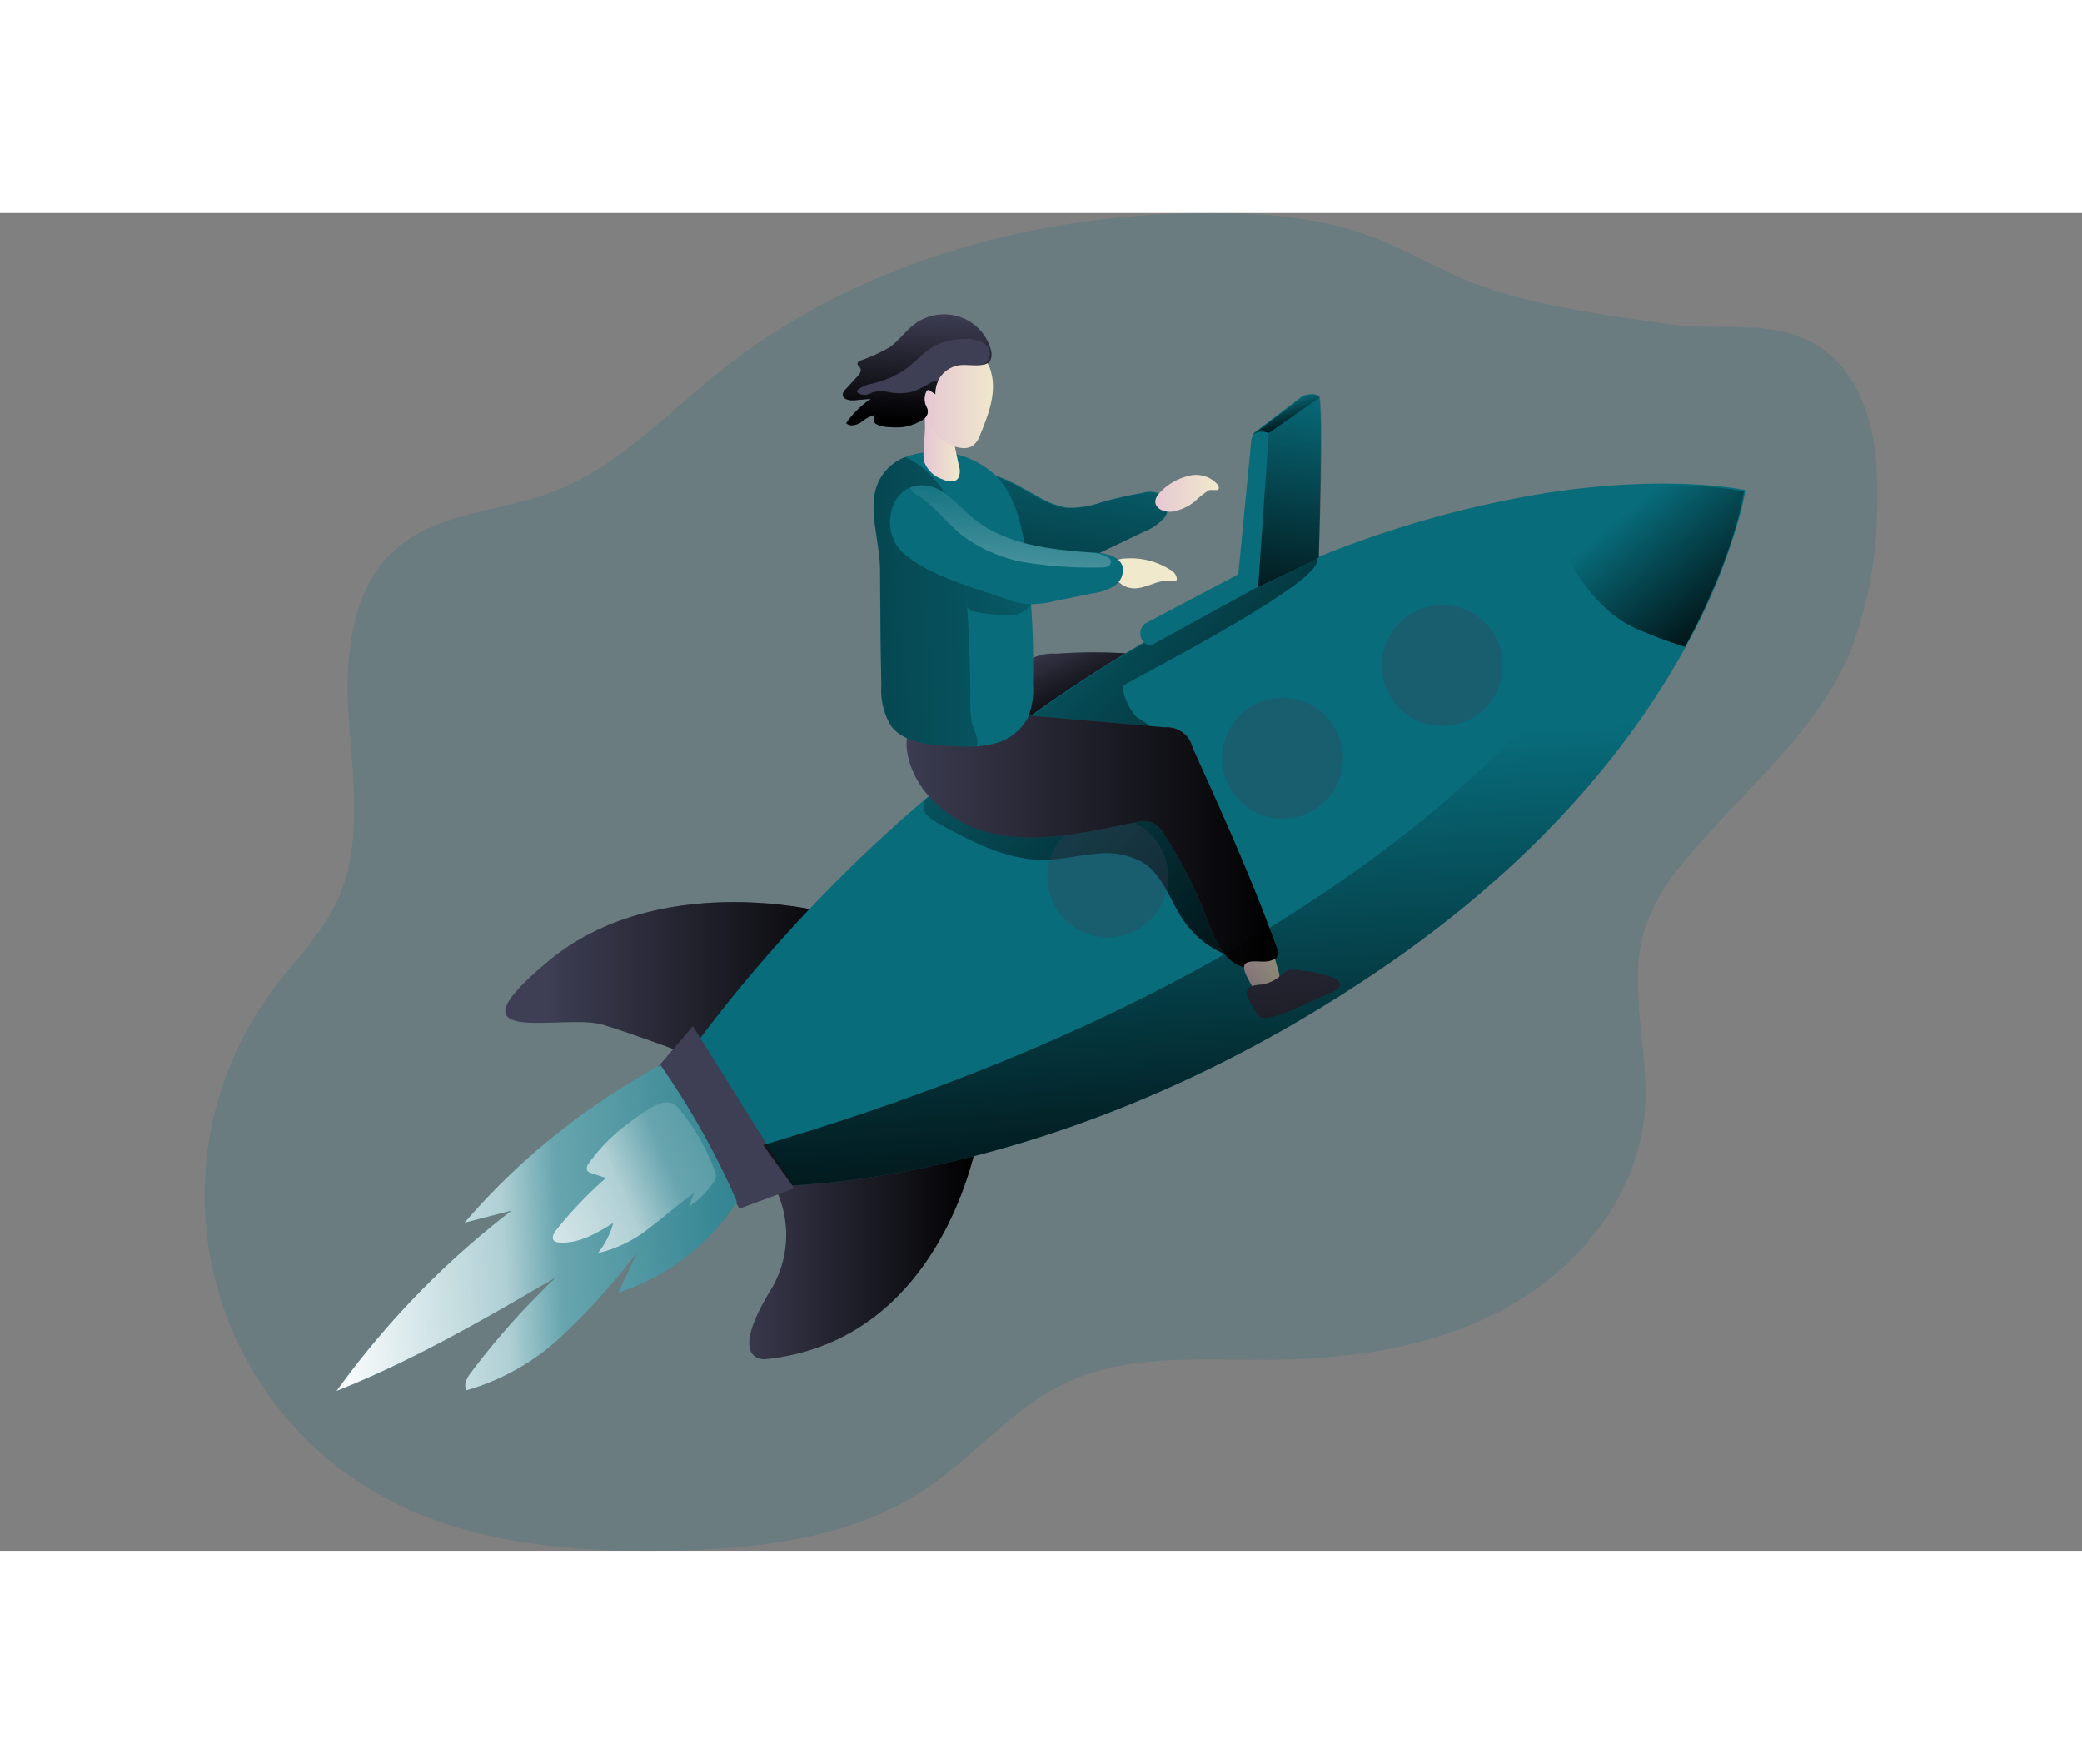 <svg xmlns="http://www.w3.org/2000/svg" xmlns:xlink="http://www.w3.org/1999/xlink" width="157" height="133" viewBox="0 0 207 133">
  <rect x="0" y="0" width="207" height="133" fill="#808080" stroke="none"/>
  <defs>
    <clipPath id="clip-path">
      <rect id="Retângulo_78" data-name="Retângulo 78" width="207" height="133" transform="translate(193 1792)" fill="#dedede"/>
    </clipPath>
    <linearGradient id="linear-gradient" y1="0.499" x2="1" y2="0.499" gradientUnits="objectBoundingBox">
      <stop offset="0" stop-opacity="0"/>
      <stop offset="0.99"/>
    </linearGradient>
    <linearGradient id="linear-gradient-2" x1="0" y1="0.5" x2="1" y2="0.5" xlink:href="#linear-gradient"/>
    <linearGradient id="linear-gradient-3" x1="0.784" y1="-0.503" x2="-0.429" y2="2.976" xlink:href="#linear-gradient"/>
    <linearGradient id="linear-gradient-4" x1="0.2" y1="-0.037" x2="0.684" y2="0.702" xlink:href="#linear-gradient"/>
    <linearGradient id="linear-gradient-5" x1="0.118" y1="-0.021" x2="1.184" y2="0.931" xlink:href="#linear-gradient"/>
    <linearGradient id="linear-gradient-6" x1="0.446" y1="0.185" x2="1.12" y2="0.88" xlink:href="#linear-gradient"/>
    <linearGradient id="linear-gradient-7" x1="0" y1="0.5" x2="1" y2="0.5" xlink:href="#linear-gradient"/>
    <linearGradient id="linear-gradient-8" x1="1.943" y1="0.409" x2="-3.702" y2="0.745" xlink:href="#linear-gradient"/>
    <linearGradient id="linear-gradient-9" x1="0.001" y1="0.5" x2="1" y2="0.5" gradientUnits="objectBoundingBox">
      <stop offset="0" stop-color="#e5c5d5"/>
      <stop offset="0.42" stop-color="#ead4d1"/>
      <stop offset="1" stop-color="#f0e9cb"/>
    </linearGradient>
    <linearGradient id="linear-gradient-10" x1="0.001" y1="0.5" x2="1" y2="0.5" xlink:href="#linear-gradient-9"/>
    <linearGradient id="linear-gradient-11" x1="0.54" y1="-0.023" x2="0.472" y2="0.945" xlink:href="#linear-gradient"/>
    <linearGradient id="linear-gradient-12" x1="0" y1="0.5" x2="1" y2="0.5" xlink:href="#linear-gradient-9"/>
    <linearGradient id="linear-gradient-13" x1="-100.963" y1="-64.97" x2="-99.98" y2="-64.97" xlink:href="#linear-gradient-9"/>
    <linearGradient id="linear-gradient-14" x1="0.515" y1="-0.043" x2="0.436" y2="1.422" xlink:href="#linear-gradient"/>
    <linearGradient id="linear-gradient-15" x1="0.375" y1="0.302" x2="0.724" y2="0.964" xlink:href="#linear-gradient"/>
    <linearGradient id="linear-gradient-16" x1="0" y1="0.499" x2="1.002" y2="0.499" xlink:href="#linear-gradient-9"/>
    <linearGradient id="linear-gradient-17" x1="1.364" y1="0.465" x2="-0.032" y2="0.524" gradientUnits="objectBoundingBox">
      <stop offset="0.02" stop-color="#fff" stop-opacity="0"/>
      <stop offset="0.58" stop-color="#fff" stop-opacity="0.388"/>
      <stop offset="0.68" stop-color="#fff" stop-opacity="0.678"/>
      <stop offset="1" stop-color="#fff"/>
    </linearGradient>
    <linearGradient id="linear-gradient-18" x1="2.451" y1="-0.279" x2="-0.565" y2="0.919" xlink:href="#linear-gradient-17"/>
    <linearGradient id="linear-gradient-19" x1="0.622" y1="-0.227" x2="0.096" y2="2.834" xlink:href="#linear-gradient-17"/>
    <linearGradient id="linear-gradient-20" x1="0.49" y1="0.371" x2="0.566" y2="1.146" xlink:href="#linear-gradient"/>
  </defs>
  <g id="Grupo_de_máscara_24" data-name="Grupo de máscara 24" transform="translate(-193 -1792)" clip-path="url(#clip-path)">
    <g id="fast_working" transform="translate(213.361 1792)">
      <path id="Caminho_179" data-name="Caminho 179" d="M133.858,10.627c-3.737-1.358-7.144-3.5-10.862-4.892-5.047-1.883-10.5-2.332-15.9-2.325-17.42,0-35.191,4.856-48.8,15.722-5.424,4.32-10.3,9.639-16.79,12.046-5.138,1.912-11.177,1.959-15.334,5.533-4.649,3.983-5.225,10.931-4.808,17.05s1.412,12.582-1.2,18.129c-1.535,3.259-4.168,5.833-6.326,8.715A34.177,34.177,0,0,0,24.69,130.994c8.549,4.707,18.683,5.562,28.449,5.4,8.914-.148,18.238-1.195,25.635-6.173,4.765-3.212,8.509-7.919,13.683-10.417,6.239-3.005,13.516-2.346,20.443-2.39,8.2-.058,16.612-1.275,23.771-5.286s12.89-11.192,13.542-19.368c.5-6.275-1.912-12.818.192-18.745a21.01,21.01,0,0,1,3.719-6.1c5.554-6.847,12.908-12.517,16.417-20.628a39.778,39.778,0,0,0,2.759-14c.275-6.014-.536-12.944-5.471-16.4-4.475-3.132-9.986-1.684-15.03-2.408C146.6,13.582,139.763,12.763,133.858,10.627Z" transform="translate(-7.046 -3.411)" fill="#086c7b" opacity="0.18"/>
      <path id="Caminho_180" data-name="Caminho 180" d="M67.977,72.778S51.959,68.85,41.227,77.764s1.514,5.142,5.431,6.351,9.823,3.476,9.823,3.476S72.815,79.875,67.977,72.778Z" transform="translate(-7.046 -3.411)" fill="#3e3e54"/>
      <path id="Caminho_181" data-name="Caminho 181" d="M67.977,72.778S51.959,68.85,41.227,77.764s1.514,5.142,5.431,6.351,9.823,3.476,9.823,3.476S72.815,79.875,67.977,72.778Z" transform="translate(-7.046 -3.411)" fill="url(#linear-gradient)"/>
      <path id="Caminho_182" data-name="Caminho 182" d="M62.365,98.211s10.077-6.648,16.323-4.635l5.239,1.611s-3.223,20.356-21.16,22.17c0,0-3.827.4.406-6.651A10.523,10.523,0,0,0,62.365,98.211Z" transform="translate(-7.046 -3.411)" fill="#3e3e54"/>
      <path id="Caminho_183" data-name="Caminho 183" d="M62.365,98.211s10.077-6.648,16.323-4.635l5.239,1.611s-3.223,20.356-21.16,22.17c0,0-3.827.4.406-6.651A10.523,10.523,0,0,0,62.365,98.211Z" transform="translate(-7.046 -3.411)" fill="url(#linear-gradient-2)"/>
      <path id="Caminho_184" data-name="Caminho 184" d="M90.43,31.885a8.009,8.009,0,0,0,2.3.8,8.882,8.882,0,0,0,3.509-.543,41.124,41.124,0,0,1,4.059-.916,2.408,2.408,0,0,1,2.172.362,1.7,1.7,0,0,1-.04,2.14,4.949,4.949,0,0,1-1.9,1.311l-4.12,1.966a12.973,12.973,0,0,1-2.2.891c-3.139.847-6.4-.724-9.132-2.473-1.054-.681-2.194-1.579-2.238-2.831a4.139,4.139,0,0,1,.3-1.448A3.291,3.291,0,0,1,84,29.636C85.248,28.561,89.173,31.295,90.43,31.885Z" transform="translate(-7.046 -3.411)" fill="#086c7b"/>
      <path id="Caminho_185" data-name="Caminho 185" d="M90.343,31.928a8.009,8.009,0,0,0,2.3.8,8.882,8.882,0,0,0,3.509-.543,40.109,40.109,0,0,1,4.073-.912,2.388,2.388,0,0,1,2.172.362,1.7,1.7,0,0,1-.04,2.136,4.949,4.949,0,0,1-1.9,1.311l-4.12,1.966a12.973,12.973,0,0,1-2.2.891c-3.139.847-6.4-.724-9.132-2.473-1.054-.677-2.194-1.579-2.238-2.831a4.023,4.023,0,0,1,.3-1.448,3.3,3.3,0,0,1,.833-1.5C85.162,28.6,89.072,31.342,90.343,31.928Z" transform="translate(-7.046 -3.411)" fill="url(#linear-gradient-3)"/>
      <path id="Caminho_186" data-name="Caminho 186" d="M98.62,47.176a34.9,34.9,0,0,1-4.164,4.975A13.881,13.881,0,0,1,89.488,56a3.513,3.513,0,0,1-3.027-.065,2.964,2.964,0,0,1-1.184-2.987,6.014,6.014,0,0,1,1.6-2.958,16.091,16.091,0,0,1,2.049-2.1,4.646,4.646,0,0,1,2.755-.666,52.143,52.143,0,0,1,6.934-.04Z" transform="translate(-7.046 -3.411)" fill="#3e3e54"/>
      <path id="Caminho_187" data-name="Caminho 187" d="M98.62,47.176a34.9,34.9,0,0,1-4.164,4.975A13.881,13.881,0,0,1,89.488,56a3.513,3.513,0,0,1-3.027-.065,2.964,2.964,0,0,1-1.184-2.987,6.014,6.014,0,0,1,1.6-2.958,16.091,16.091,0,0,1,2.049-2.1,4.646,4.646,0,0,1,2.755-.666,52.143,52.143,0,0,1,6.934-.04Z" transform="translate(-7.046 -3.411)" fill="url(#linear-gradient-4)"/>
      <path id="Caminho_188" data-name="Caminho 188" d="M160.214,30.958a24.7,24.7,0,0,1-.572,2.6,59.317,59.317,0,0,1-5.294,12.858c-5.04,9.244-14.273,21.363-31.016,32.587C97.045,96.69,73.973,99.638,65.461,100.083c-2.252.127-3.487.08-3.487.08L54.265,88.214A149.975,149.975,0,0,1,78.64,61.71h0a142.783,142.783,0,0,1,23.43-16.569,133.243,133.243,0,0,1,15.483-7.452,104.181,104.181,0,0,1,22.688-6.42C152.845,29.307,160.214,30.958,160.214,30.958Z" transform="translate(-7.046 -3.411)" fill="#086c7b"/>
      <path id="Caminho_189" data-name="Caminho 189" d="M98.432,50.373c-.362.67.764,2.806,1.38,3.259a6.966,6.966,0,0,1,1.81,1.354.952.952,0,0,1,.192.793c-.116.406-.579.587-.981.724l-10.8,3.324a1.738,1.738,0,0,0-.8.409A1.191,1.191,0,0,0,89.5,61.9a2.9,2.9,0,0,0,1.81.449c3.494,0,7.332-1.448,10.258.449a8.784,8.784,0,0,1,2.133,2.172,30.053,30.053,0,0,1,4.671,9.077,4.884,4.884,0,0,1,.214,3.1,9.515,9.515,0,0,1-4.229-3.4c-1.311-1.912-1.984-4.367-3.892-5.677a7.472,7.472,0,0,0-4.884-.945c-1.687.141-3.349.565-5.04.587-3.766.047-7.242-1.81-10.558-3.621-.692-.362-1.477-.9-1.492-1.691a1.311,1.311,0,0,1,.152-.623h0A142.781,142.781,0,0,1,102.074,45.2a133.248,133.248,0,0,1,15.483-7.452C118.991,39.789,98.588,50.094,98.432,50.373Z" transform="translate(-7.046 -3.411)" fill="url(#linear-gradient-5)"/>
      <path id="Caminho_190" data-name="Caminho 190" d="M160.08,31.088s-.894,6.336-5.866,15.454a47.581,47.581,0,0,1-4.707-1.752c-6.307-2.7-8.907-11.532-9.385-13.364C152.711,29.441,160.08,31.088,160.08,31.088Z" transform="translate(-7.046 -3.411)" fill="url(#linear-gradient-6)"/>
      <circle id="Elipse_19" data-name="Elipse 19" cx="6.011" cy="6.011" r="6.011" transform="translate(117.021 38.974)" fill="#3e3e54" opacity="0.31"/>
      <circle id="Elipse_20" data-name="Elipse 20" cx="6.011" cy="6.011" r="6.011" transform="translate(101.151 48.193)" fill="#3e3e54" opacity="0.31"/>
      <circle id="Elipse_21" data-name="Elipse 21" cx="6.011" cy="6.011" r="6.011" transform="translate(83.771 59.982)" fill="#3e3e54" opacity="0.31"/>
      <path id="Caminho_191" data-name="Caminho 191" d="M48.53,80.842l10.077,16.12-5.442,2.017L44.9,85.075Z" fill="#3e3e54"/>
      <path id="Caminho_192" data-name="Caminho 192" d="M85.089,65.026c4.761,1.151,9.729-.091,14.534-1.05a2.9,2.9,0,0,1,1.513-.022,2.816,2.816,0,0,1,1.282,1.227,41.885,41.885,0,0,1,4.124,8.035c.652,1.7,1.264,3.545,2.712,4.646s4.034.855,4.559-.887c-2.473-6.956-5.518-13.69-8.56-20.418a2.62,2.62,0,0,0-2.748-2.013L85.357,53.063C81.5,52.73,75.711,52.219,77,57.578,77.895,61.315,81.468,64.15,85.089,65.026Z" transform="translate(-7.046 -3.411)" fill="#3e3e54"/>
      <path id="Caminho_193" data-name="Caminho 193" d="M85.089,65.026c4.761,1.151,9.729-.091,14.534-1.05a2.9,2.9,0,0,1,1.513-.022,2.816,2.816,0,0,1,1.282,1.227,41.885,41.885,0,0,1,4.124,8.035c.652,1.7,1.264,3.545,2.712,4.646s4.034.855,4.559-.887c-2.473-6.956-5.518-13.69-8.56-20.418a2.62,2.62,0,0,0-2.748-2.013L85.357,53.063C81.5,52.73,75.711,52.219,77,57.578,77.895,61.315,81.468,64.15,85.089,65.026Z" transform="translate(-7.046 -3.411)" fill="url(#linear-gradient-7)"/>
      <path id="Caminho_194" data-name="Caminho 194" d="M89.391,50.2a7.569,7.569,0,0,1-.525,3.429,5.254,5.254,0,0,1-3.621,2.593,9.819,9.819,0,0,1-1.448.214,23.6,23.6,0,0,1-3.118-.069c-1.988-.13-4.244-.4-5.431-2a6.924,6.924,0,0,1-.938-4.026c-.087-3.831-.105-7.662-.134-11.492,0-2.191-.887-5.145-.576-7.242a4.837,4.837,0,0,1,3.031-3.918,8.745,8.745,0,0,1,9.284,2.06c1.669,1.912,2.314,4.5,2.7,7.01A84.976,84.976,0,0,1,89.391,50.2Z" transform="translate(-7.046 -3.411)" fill="#086c7b"/>
      <path id="Caminho_195" data-name="Caminho 195" d="M82.859,42.9q.282,4.345.3,8.69a15.5,15.5,0,0,0,.116,2.39c.1.6.485,1.162.554,1.734a2.379,2.379,0,0,1-.022.724,23.6,23.6,0,0,1-3.118-.069c-1.988-.13-4.244-.4-5.431-2a6.924,6.924,0,0,1-.938-4.026c-.087-3.831-.105-7.662-.134-11.492,0-2.191-.887-5.145-.576-7.242a4.837,4.837,0,0,1,3.031-3.918,4.1,4.1,0,0,1,.673.29,10.108,10.108,0,0,1,3.107,2.955,9.335,9.335,0,0,1,1.159,1.85,9.635,9.635,0,0,1,.608,2.7c.224,1.9.406,3.809.554,5.721.08,1.021-.192,1.666.909,1.861a21.211,21.211,0,0,0,2.831.3,2.822,2.822,0,0,0,2.621-.891,1.876,1.876,0,0,0-.163-2.024A3.588,3.588,0,0,0,87.2,39.257c-.673-.246-1.383-.384-2.064-.612A5.069,5.069,0,0,1,83.261,37.6a2.9,2.9,0,0,1-.963-1.879" transform="translate(-7.046 -3.411)" fill="url(#linear-gradient-8)"/>
      <path id="Caminho_196" data-name="Caminho 196" d="M78.521,27.08a3.461,3.461,0,0,0,.043,1.043,2.933,2.933,0,0,0,1.829,1.76c.5.217,1.159.362,1.517-.054a1.426,1.426,0,0,0,.123-1.227l-.478-2.285a7.636,7.636,0,0,0-.416-1.5c-.21-.489-1.6-2.48-2.3-1.973-.293.21-.17,1.644-.188,2Z" transform="translate(-7.046 -3.411)" fill="url(#linear-gradient-9)"/>
      <path id="Caminho_197" data-name="Caminho 197" d="M78.593,22.913a5.793,5.793,0,0,0,1.253,2.56,3.769,3.769,0,0,0,2.495,1.3,1.713,1.713,0,0,0,1.021-.2,2.339,2.339,0,0,0,.8-1.177c.822-2,1.655-4.189,1.032-6.26a2.535,2.535,0,0,0-1.122-1.553,2.792,2.792,0,0,0-1.9-.105,6.424,6.424,0,0,0-3.418,1.738C78.047,20.139,78.354,21.9,78.593,22.913Z" transform="translate(-7.046 -3.411)" fill="url(#linear-gradient-10)"/>
      <path id="Caminho_198" data-name="Caminho 198" d="M82.58,13.922a4.957,4.957,0,0,0-4.942.511c-.912.684-1.564,1.669-2.495,2.325a16.267,16.267,0,0,1-2.918,1.336c-.119.051-.253.127-.275.253-.036.2.192.322.282.5.138.272-.083.583-.29.811l-1.18,1.289a.854.854,0,0,0-.279.485c-.04.5.663.637,1.159.594l1.637-.145A9.3,9.3,0,0,0,70.823,24.3c.362.384,1.032.2,1.477-.091s.869-.724,1.4-.7c-.793,1.278,1.691,1.227,2.433,1.209a4.638,4.638,0,0,0,1.81-.492,2.147,2.147,0,0,0,.724-.467.883.883,0,0,0,.253-.793,2.273,2.273,0,0,0-.156-.362,1.7,1.7,0,0,1,.022-1.448c.036-.069.083-.145.163-.156a.261.261,0,0,1,.177.062l.547.362a2.788,2.788,0,0,1,2.65-2.9c1.13-.062,3.2.5,2.926-1.347A4.779,4.779,0,0,0,82.58,13.922Z" transform="translate(-7.046 -3.411)" fill="#3e3e54"/>
      <path id="Caminho_199" data-name="Caminho 199" d="M84.39,18.517a1.217,1.217,0,0,0-.025-2.223,3.139,3.139,0,0,0-1.7-.362,6.517,6.517,0,0,0-2.875.6c-1.231.616-2.122,1.749-3.259,2.535A10.258,10.258,0,0,1,73.4,20.371a3.342,3.342,0,0,0-1.412.594c-.065.062-.13.145-.1.228a.268.268,0,0,0,.087.094,1.166,1.166,0,0,0,.963.163c.188-.051.362-.152.536-.217a3.458,3.458,0,0,1,1.655,0,5.352,5.352,0,0,0,2.3-.062,10.16,10.16,0,0,0,1.81-.905,1.517,1.517,0,0,1,.724-.152,2.929,2.929,0,0,0-.279,1.3l-.547-.362a.261.261,0,0,0-.2-.051c-.076,0-.127.087-.163.156a1.709,1.709,0,0,0-.022,1.448,1.97,1.97,0,0,1,.152.362.862.862,0,0,1-.246.793,2.35,2.35,0,0,1-.724.471,4.707,4.707,0,0,1-1.81.489c-.724,0-3.219.069-2.43-1.209a2.84,2.84,0,0,0-1.4.7c-.42.272-1.086.471-1.477.091a9.244,9.244,0,0,1,2.455-2.422l-1.637.145c-.5.043-1.2-.1-1.159-.594a.869.869,0,0,1,.275-.485l1.184-1.289c.206-.228.427-.54.29-.811-.091-.177-.319-.308-.282-.5.022-.13.156-.2.275-.257a17.159,17.159,0,0,0,2.918-1.329c.934-.655,1.586-1.647,2.495-2.325a4.942,4.942,0,0,1,4.942-.514,4.764,4.764,0,0,1,2.654,3.259C85.361,18.068,84.966,18.4,84.39,18.517Z" transform="translate(-7.046 -3.411)" fill="url(#linear-gradient-11)"/>
      <path id="Caminho_200" data-name="Caminho 200" d="M104.855,29.546a2.84,2.84,0,0,1,2.868.833.59.59,0,0,1,.145.333.21.21,0,0,1-.192.235h-.757a7.857,7.857,0,0,0-1.419,1.115,4.888,4.888,0,0,1-2.154,1.01c-1.05.206-2.354-.507-1.539-1.647A5.687,5.687,0,0,1,104.855,29.546Z" transform="translate(-7.046 -3.411)" fill="url(#linear-gradient-12)"/>
      <path id="Caminho_201" data-name="Caminho 201" d="M103.037,38.877a1.2,1.2,0,0,1,.655.851.333.333,0,0,1-.033.177c-.1.167-.34.127-.532.094-1.249-.224-2.437.75-3.708.724a2.245,2.245,0,0,1-1.542-.67,1.837,1.837,0,0,1-.521-1.662c.214-.623.938-.634,1.5-.652A7.263,7.263,0,0,1,103.037,38.877Z" transform="translate(-7.046 -3.411)" fill="url(#linear-gradient-13)"/>
      <path id="Caminho_202" data-name="Caminho 202" d="M111.3,25.3l4.924-3.726s1.209-.406,1.615.1-.051,15.953-.051,15.953l-6.1,2.871Z" transform="translate(-7.046 -3.411)" fill="#086c7b"/>
      <path id="Caminho_203" data-name="Caminho 203" d="M111.376,25.346l4.935-3.726s1.209-.406,1.615.1-.123,15.932-.123,15.932l-6.025,2.9Z" transform="translate(-7.046 -3.411)" fill="url(#linear-gradient-14)"/>
      <path id="Caminho_204" data-name="Caminho 204" d="M112.835,25.273l5.091-3.548s-.909-.655-1.615-.1-4.935,3.722-4.935,3.722Z" transform="translate(-7.046 -3.411)" fill="url(#linear-gradient-15)"/>
      <path id="Caminho_205" data-name="Caminho 205" d="M111.116,80.187a.847.847,0,0,0,.17.264.757.757,0,0,0,.315.156,2.118,2.118,0,0,0,1.76-.29,1.235,1.235,0,0,0,.474-.561,1.771,1.771,0,0,0-.069-1.086l-.3-1.043a.08.08,0,0,0-.018-.04h-.083c-.873.521-1.9,0-2.734.362C109.928,78.289,110.858,79.658,111.116,80.187Z" transform="translate(-7.046 -3.411)" fill="url(#linear-gradient-16)"/>
      <path id="Caminho_206" data-name="Caminho 206" d="M112.129,80.114a5.881,5.881,0,0,0-.873.119.862.862,0,0,0-.616.572,1.18,1.18,0,0,0,.206.778c.21.387.42.775.644,1.155a1.448,1.448,0,0,0,.554.616,1.285,1.285,0,0,0,.768.058,9.393,9.393,0,0,0,2.227-.724q2.173-.916,4.312-1.959c.235-.116.5-.264.543-.521a.561.561,0,0,0-.177-.489,1.448,1.448,0,0,0-.463-.275,10.938,10.938,0,0,0-3.172-.7A3.057,3.057,0,0,0,114.7,78.7c-.358.174-.7.6-1.086.833A3.791,3.791,0,0,1,112.129,80.114Z" transform="translate(-7.046 -3.411)" fill="#3e3e54"/>
      <path id="Caminho_207" data-name="Caminho 207" d="M97.469,40.484a5.341,5.341,0,0,1-2.064.724L91.476,42a9.7,9.7,0,0,1-2.64.29,9.074,9.074,0,0,1-2.354-.583c-3.049-1.086-7.883-2.364-10.222-4.732-1.771-1.81-1.336-5.4.952-6.293a3.136,3.136,0,0,1,1.369-.2c1.941.123,3.259,1.908,4.751,3.165,3.2,2.73,7.669,3.2,11.876,3.516h.369c1.086.08,2.426.362,2.723,1.4A1.884,1.884,0,0,1,97.469,40.484Z" transform="translate(-7.046 -3.411)" fill="#086c7b"/>
      <path id="Caminho_208" data-name="Caminho 208" d="M101.046,46.433l10.732-5.88,1.057-15.265s-1.629-.673-1.763.873S109.8,39.326,109.8,39.326l-9.269,4.9A1.258,1.258,0,0,0,101.046,46.433Z" transform="translate(-7.046 -3.411)" fill="#086c7b"/>
      <path id="Caminho_209" data-name="Caminho 209" d="M59.957,101.705a22.261,22.261,0,0,1-11.807,9.052L50,106.8a69.576,69.576,0,0,1-7.4,8.216,23.181,23.181,0,0,1-9.519,5.431c-.362-.525.025-1.227.409-1.738a75.426,75.426,0,0,1,8.433-9.454c-7.071,4.117-14.172,8.248-21.779,11.261a86.009,86.009,0,0,1,17.38-17.919l-4.664,1.2a68.56,68.56,0,0,1,19.5-15.664A78.175,78.175,0,0,1,59.957,101.705Z" transform="translate(-7.046 -3.411)" fill="#086c7b"/>
      <path id="Caminho_210" data-name="Caminho 210" d="M59.957,101.705a22.261,22.261,0,0,1-11.807,9.052L50,106.8a69.576,69.576,0,0,1-7.4,8.216,23.181,23.181,0,0,1-9.519,5.431c-.362-.525.025-1.227.409-1.738a75.426,75.426,0,0,1,8.433-9.454c-7.071,4.117-14.172,8.248-21.779,11.261a86.009,86.009,0,0,1,17.38-17.919l-4.664,1.2a68.56,68.56,0,0,1,19.5-15.664A78.175,78.175,0,0,1,59.957,101.705Z" transform="translate(-7.046 -3.411)" fill="url(#linear-gradient-17)"/>
      <path id="Caminho_211" data-name="Caminho 211" d="M45.26,97.809c-.17.235-.34.55-.192.8a.789.789,0,0,0,.453.279l1.394.46a41.277,41.277,0,0,0-4.946,5.178c-.25.311-.492.786-.206,1.065a.75.75,0,0,0,.482.17c1.937.174,3.744-.9,5.4-1.926a8.292,8.292,0,0,1-1.528,2.991,12.689,12.689,0,0,0,5.069-2.455c1.51-1.126,2.933-2.415,4.49-3.5l-.514,1.34a8.78,8.78,0,0,0,2.419-2.375,1.086,1.086,0,0,0,.148-1.267,20.827,20.827,0,0,0-3.291-5.819,3.02,3.02,0,0,0-.905-.836c-1.137-.6-3.509,1.347-4.421,2.017a17.478,17.478,0,0,0-3.845,3.885Z" transform="translate(-7.046 -3.411)" fill="#086c7b"/>
      <path id="Caminho_212" data-name="Caminho 212" d="M45.26,97.809c-.17.235-.34.55-.192.8a.789.789,0,0,0,.453.279l1.394.46a41.277,41.277,0,0,0-4.946,5.178c-.25.311-.492.786-.206,1.065a.75.75,0,0,0,.482.17c1.937.174,3.744-.9,5.4-1.926a8.292,8.292,0,0,1-1.528,2.991,12.689,12.689,0,0,0,5.069-2.455c1.51-1.126,2.933-2.415,4.49-3.5l-.514,1.34a8.78,8.78,0,0,0,2.419-2.375,1.086,1.086,0,0,0,.148-1.267,20.827,20.827,0,0,0-3.291-5.819,3.02,3.02,0,0,0-.905-.836c-1.137-.6-3.509,1.347-4.421,2.017a17.478,17.478,0,0,0-3.845,3.885Z" transform="translate(-7.046 -3.411)" fill="url(#linear-gradient-18)"/>
      <path id="Caminho_213" data-name="Caminho 213" d="M96.821,38.544a1.51,1.51,0,0,1-.684.1,41.39,41.39,0,0,1-7.242-.46,14.53,14.53,0,0,1-6.622-2.788c-1.329-1.086-2.379-2.43-3.711-3.487-.362-.3-1.3-.677-1.351-1.224a3.136,3.136,0,0,1,1.369-.2c1.941.123,3.259,1.908,4.751,3.165,3.2,2.73,7.669,3.2,11.876,3.516h.087a3.78,3.78,0,0,1,1.517.46.634.634,0,0,1,.315.344.518.518,0,0,1-.3.579Z" transform="translate(-7.046 -3.411)" fill="url(#linear-gradient-19)"/>
      <path id="Caminho_214" data-name="Caminho 214" d="M160.083,31.085l-.445,2.469a58.884,58.884,0,0,1-5.29,12.858C149.3,55.656,140.075,67.756,123.336,79,97.045,96.69,73.973,99.638,65.461,100.087l-2.9-4.023c66.58-19.657,82.308-51.115,84.14-51.376s7.343-13.629,7.343-13.629Z" transform="translate(-7.046 -3.411)" fill="url(#linear-gradient-20)"/>
      <path id="Caminho_215" data-name="Caminho 215" d="M85.024,17.789a1.34,1.34,0,0,1-.634.724,4.041,4.041,0,0,1-.724.362l-2.842,1.144a2.422,2.422,0,0,1-.9.123,1.517,1.517,0,0,0-.724.152,10.16,10.16,0,0,1-1.81.905,5.352,5.352,0,0,1-2.3.062,3.458,3.458,0,0,0-1.655,0c-.181.065-.362.167-.536.217a1.166,1.166,0,0,1-.963-.163.268.268,0,0,1-.087-.094c-.029-.083.036-.167.1-.228a3.342,3.342,0,0,1,1.412-.594A10.258,10.258,0,0,0,76.5,19.093c1.144-.771,2.035-1.9,3.259-2.535a6.517,6.517,0,0,1,2.875-.6,3.139,3.139,0,0,1,1.7.362A1.343,1.343,0,0,1,85.024,17.789Z" transform="translate(-7.046 -3.411)" fill="none"/>
    </g>
  </g>
</svg>
